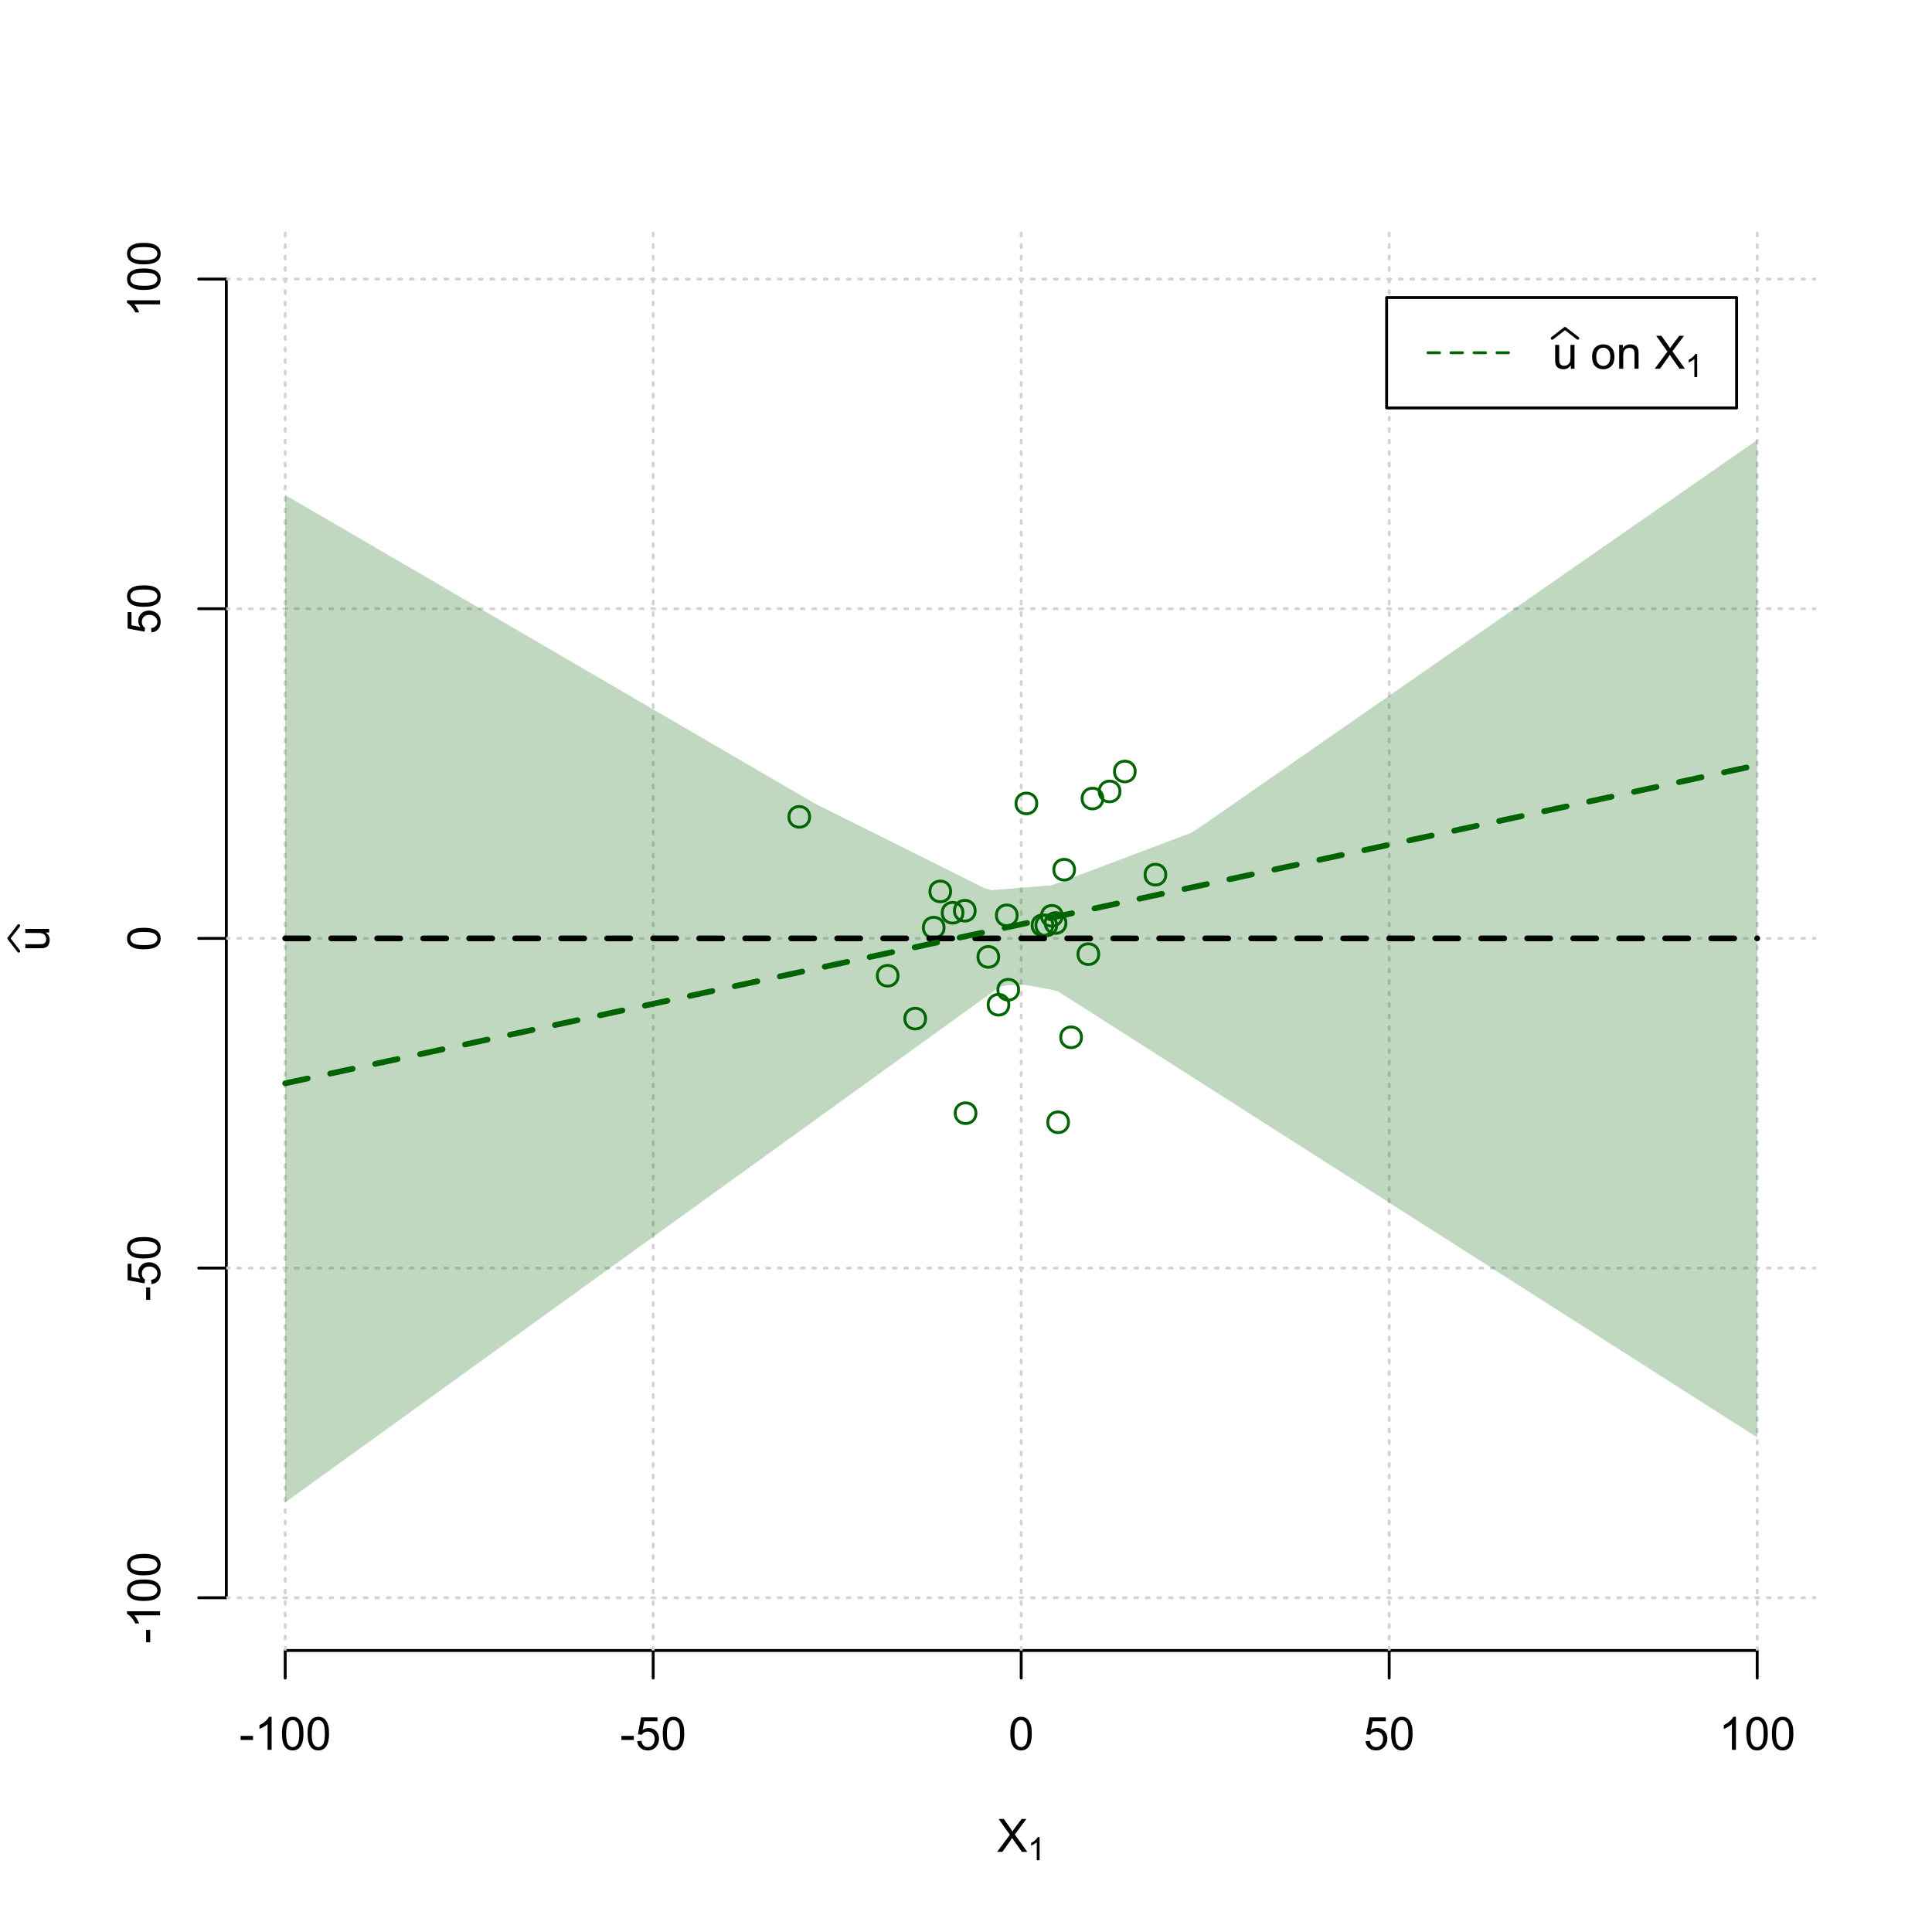 <?xml version="1.0" encoding="UTF-8"?>
<svg xmlns="http://www.w3.org/2000/svg" xmlns:xlink="http://www.w3.org/1999/xlink" width="504pt" height="504pt" viewBox="0 0 504 504" version="1.1">
<defs>
<g>
<symbol overflow="visible" id="glyph0-0">
<path style="stroke:none;" d="M 1.5 0 L 1.5 -7.5 L 7.5 -7.5 L 7.5 0 Z M 1.688 -0.188 L 7.312 -0.188 L 7.312 -7.312 L 1.688 -7.312 Z M 1.688 -0.188 "/>
</symbol>
<symbol overflow="visible" id="glyph0-1">
<path style="stroke:none;" d="M 0.055 0 L 3.375 -4.477 L 0.445 -8.59 L 1.797 -8.59 L 3.359 -6.387 C 3.68 -5.93 3.91 -5.578 4.047 -5.332 C 4.238 -5.645 4.465 -5.969 4.727 -6.312 L 6.457 -8.59 L 7.695 -8.59 L 4.676 -4.539 L 7.93 0 L 6.523 0 L 4.359 -3.062 C 4.238 -3.238 4.113 -3.43 3.984 -3.641 C 3.789 -3.324 3.652 -3.109 3.574 -2.992 L 1.418 0 Z M 0.055 0 "/>
</symbol>
<symbol overflow="visible" id="glyph0-2">
<path style="stroke:none;" d="M 0.383 -2.578 L 0.383 -3.641 L 3.621 -3.641 L 3.621 -2.578 Z M 0.383 -2.578 "/>
</symbol>
<symbol overflow="visible" id="glyph0-3">
<path style="stroke:none;" d="M 4.469 0 L 3.414 0 L 3.414 -6.719 C 3.16 -6.477 2.828 -6.234 2.414 -5.996 C 2 -5.75 1.629 -5.57 1.305 -5.449 L 1.305 -6.469 C 1.895 -6.742 2.41 -7.078 2.852 -7.477 C 3.293 -7.871 3.605 -8.254 3.789 -8.625 L 4.469 -8.625 Z M 4.469 0 "/>
</symbol>
<symbol overflow="visible" id="glyph0-4">
<path style="stroke:none;" d="M 0.5 -4.234 C 0.496 -5.246 0.602 -6.062 0.812 -6.688 C 1.02 -7.305 1.328 -7.785 1.742 -8.121 C 2.148 -8.457 2.668 -8.625 3.297 -8.625 C 3.758 -8.625 4.164 -8.531 4.512 -8.348 C 4.855 -8.16 5.141 -7.891 5.371 -7.543 C 5.594 -7.191 5.773 -6.766 5.906 -6.266 C 6.035 -5.762 6.098 -5.086 6.102 -4.234 C 6.098 -3.227 5.996 -2.414 5.789 -1.797 C 5.578 -1.176 5.266 -0.695 4.859 -0.359 C 4.445 -0.02 3.926 0.145 3.297 0.148 C 2.465 0.145 1.816 -0.148 1.348 -0.742 C 0.781 -1.457 0.496 -2.621 0.5 -4.234 Z M 1.582 -4.234 C 1.582 -2.824 1.746 -1.887 2.074 -1.418 C 2.402 -0.949 2.809 -0.715 3.297 -0.719 C 3.777 -0.715 4.184 -0.949 4.52 -1.422 C 4.848 -1.887 5.016 -2.824 5.016 -4.234 C 5.016 -5.648 4.848 -6.59 4.52 -7.055 C 4.184 -7.516 3.773 -7.746 3.289 -7.75 C 2.801 -7.746 2.414 -7.543 2.125 -7.137 C 1.762 -6.613 1.582 -5.645 1.582 -4.234 Z M 1.582 -4.234 "/>
</symbol>
<symbol overflow="visible" id="glyph0-5">
<path style="stroke:none;" d="M 0.5 -2.25 L 1.605 -2.344 C 1.684 -1.805 1.871 -1.398 2.176 -1.125 C 2.473 -0.852 2.836 -0.715 3.258 -0.719 C 3.766 -0.715 4.195 -0.906 4.547 -1.293 C 4.898 -1.672 5.074 -2.18 5.074 -2.82 C 5.074 -3.414 4.902 -3.891 4.566 -4.242 C 4.227 -4.59 3.785 -4.762 3.242 -4.766 C 2.898 -4.762 2.594 -4.684 2.32 -4.531 C 2.047 -4.375 1.832 -4.176 1.676 -3.93 L 0.688 -4.062 L 1.516 -8.473 L 5.789 -8.473 L 5.789 -7.465 L 2.359 -7.465 L 1.898 -5.156 C 2.414 -5.516 2.953 -5.695 3.523 -5.695 C 4.27 -5.695 4.902 -5.434 5.422 -4.914 C 5.934 -4.395 6.191 -3.727 6.195 -2.914 C 6.191 -2.133 5.965 -1.461 5.516 -0.898 C 4.961 -0.199 4.211 0.145 3.258 0.148 C 2.477 0.145 1.836 -0.07 1.344 -0.508 C 0.844 -0.941 0.562 -1.523 0.5 -2.25 Z M 0.5 -2.25 "/>
</symbol>
<symbol overflow="visible" id="glyph0-6">
<path style="stroke:none;" d="M 4.867 0 L 4.867 -0.914 C 4.379 -0.211 3.723 0.141 2.895 0.141 C 2.527 0.141 2.184 0.07 1.867 -0.07 C 1.547 -0.211 1.309 -0.387 1.156 -0.602 C 1 -0.812 0.895 -1.074 0.832 -1.383 C 0.785 -1.59 0.762 -1.918 0.766 -2.367 L 0.766 -6.223 L 1.82 -6.223 L 1.82 -2.773 C 1.816 -2.219 1.84 -1.848 1.887 -1.656 C 1.949 -1.379 2.09 -1.16 2.309 -1.004 C 2.523 -0.84 2.789 -0.762 3.105 -0.766 C 3.418 -0.762 3.715 -0.844 3.996 -1.008 C 4.273 -1.172 4.469 -1.391 4.586 -1.672 C 4.699 -1.949 4.758 -2.355 4.758 -2.891 L 4.758 -6.223 L 5.812 -6.223 L 5.812 0 Z M 4.867 0 "/>
</symbol>
<symbol overflow="visible" id="glyph0-7">
<path style="stroke:none;" d=""/>
</symbol>
<symbol overflow="visible" id="glyph0-8">
<path style="stroke:none;" d="M 0.398 -3.109 C 0.398 -4.262 0.719 -5.117 1.359 -5.672 C 1.895 -6.133 2.547 -6.363 3.316 -6.363 C 4.172 -6.363 4.871 -6.082 5.414 -5.52 C 5.953 -4.957 6.223 -4.184 6.227 -3.199 C 6.223 -2.398 6.102 -1.766 5.867 -1.309 C 5.625 -0.848 5.277 -0.492 4.82 -0.238 C 4.359 0.016 3.859 0.141 3.316 0.141 C 2.441 0.141 1.734 -0.137 1.203 -0.695 C 0.664 -1.254 0.398 -2.059 0.398 -3.109 Z M 1.484 -3.109 C 1.48 -2.309 1.656 -1.711 2.004 -1.32 C 2.348 -0.922 2.785 -0.727 3.316 -0.727 C 3.84 -0.727 4.273 -0.926 4.621 -1.324 C 4.969 -1.723 5.145 -2.328 5.145 -3.148 C 5.145 -3.914 4.969 -4.496 4.617 -4.895 C 4.266 -5.289 3.832 -5.488 3.316 -5.492 C 2.785 -5.488 2.348 -5.293 2.004 -4.898 C 1.656 -4.5 1.48 -3.902 1.484 -3.109 Z M 1.484 -3.109 "/>
</symbol>
<symbol overflow="visible" id="glyph0-9">
<path style="stroke:none;" d="M 0.789 0 L 0.789 -6.223 L 1.742 -6.223 L 1.742 -5.336 C 2.195 -6.02 2.855 -6.363 3.719 -6.363 C 4.09 -6.363 4.434 -6.293 4.754 -6.16 C 5.066 -6.023 5.305 -5.848 5.461 -5.633 C 5.617 -5.41 5.727 -5.152 5.789 -4.852 C 5.828 -4.656 5.848 -4.312 5.848 -3.828 L 5.848 0 L 4.793 0 L 4.793 -3.785 C 4.793 -4.215 4.75 -4.535 4.668 -4.75 C 4.586 -4.961 4.441 -5.129 4.234 -5.258 C 4.023 -5.383 3.777 -5.449 3.5 -5.449 C 3.047 -5.449 2.66 -5.305 2.332 -5.02 C 2.004 -4.734 1.84 -4.195 1.844 -3.398 L 1.844 0 Z M 0.789 0 "/>
</symbol>
<symbol overflow="visible" id="glyph1-0">
<path style="stroke:none;" d="M 1.051 0 L 1.051 -5.25 L 5.25 -5.25 L 5.25 0 Z M 1.18 -0.133 L 5.117 -0.133 L 5.117 -5.117 L 1.18 -5.117 Z M 1.18 -0.133 "/>
</symbol>
<symbol overflow="visible" id="glyph1-1">
<path style="stroke:none;" d="M 3.129 0 L 2.391 0 L 2.391 -4.703 C 2.211 -4.531 1.977 -4.363 1.691 -4.195 C 1.398 -4.023 1.141 -3.895 0.914 -3.812 L 0.914 -4.527 C 1.328 -4.719 1.688 -4.953 1.996 -5.234 C 2.305 -5.508 2.523 -5.777 2.652 -6.039 L 3.129 -6.039 Z M 3.129 0 "/>
</symbol>
<symbol overflow="visible" id="glyph2-0">
<path style="stroke:none;" d="M 0 -1.5 L -7.5 -1.5 L -7.5 -7.5 L 0 -7.5 Z M -0.188 -1.688 L -0.188 -7.312 L -7.312 -7.312 L -7.312 -1.688 Z M -0.188 -1.688 "/>
</symbol>
<symbol overflow="visible" id="glyph2-1">
<path style="stroke:none;" d="M 0 -4.867 L -0.914 -4.867 C -0.211 -4.379 0.141 -3.723 0.141 -2.895 C 0.141 -2.527 0.07 -2.184 -0.07 -1.867 C -0.211 -1.547 -0.387 -1.309 -0.598 -1.156 C -0.809 -1 -1.07 -0.895 -1.383 -0.832 C -1.59 -0.789 -1.918 -0.766 -2.367 -0.77 L -6.223 -0.77 L -6.223 -1.824 L -2.773 -1.824 C -2.219 -1.82 -1.848 -1.844 -1.656 -1.887 C -1.379 -1.949 -1.16 -2.09 -1.004 -2.309 C -0.84 -2.523 -0.762 -2.789 -0.766 -3.105 C -0.762 -3.418 -0.844 -3.715 -1.008 -3.996 C -1.172 -4.273 -1.391 -4.469 -1.672 -4.586 C -1.945 -4.699 -2.352 -4.758 -2.887 -4.758 L -6.223 -4.758 L -6.223 -5.812 L 0 -5.812 Z M 0 -4.867 "/>
</symbol>
<symbol overflow="visible" id="glyph2-2">
<path style="stroke:none;" d="M -2.578 -0.383 L -3.641 -0.383 L -3.641 -3.621 L -2.578 -3.621 Z M -2.578 -0.383 "/>
</symbol>
<symbol overflow="visible" id="glyph2-3">
<path style="stroke:none;" d="M 0 -4.469 L 0 -3.414 L -6.719 -3.418 C -6.477 -3.16 -6.234 -2.828 -5.996 -2.418 C -5.75 -2.004 -5.57 -1.633 -5.449 -1.309 L -6.469 -1.309 C -6.742 -1.895 -7.078 -2.41 -7.477 -2.852 C -7.871 -3.293 -8.254 -3.605 -8.625 -3.793 L -8.625 -4.473 Z M 0 -4.469 "/>
</symbol>
<symbol overflow="visible" id="glyph2-4">
<path style="stroke:none;" d="M -4.234 -0.5 C -5.246 -0.496 -6.062 -0.602 -6.688 -0.812 C -7.305 -1.02 -7.785 -1.328 -8.121 -1.742 C -8.457 -2.152 -8.625 -2.672 -8.625 -3.301 C -8.625 -3.758 -8.531 -4.164 -8.348 -4.512 C -8.16 -4.859 -7.891 -5.145 -7.543 -5.371 C -7.191 -5.594 -6.766 -5.773 -6.266 -5.906 C -5.762 -6.035 -5.086 -6.098 -4.234 -6.102 C -3.223 -6.098 -2.41 -5.996 -1.793 -5.789 C -1.176 -5.578 -0.695 -5.266 -0.359 -4.859 C -0.02 -4.445 0.145 -3.926 0.148 -3.297 C 0.145 -2.465 -0.148 -1.816 -0.742 -1.348 C -1.457 -0.781 -2.621 -0.496 -4.234 -0.5 Z M -4.234 -1.582 C -2.824 -1.582 -1.887 -1.746 -1.418 -2.074 C -0.949 -2.402 -0.715 -2.809 -0.719 -3.297 C -0.715 -3.777 -0.949 -4.184 -1.422 -4.52 C -1.887 -4.848 -2.824 -5.016 -4.234 -5.016 C -5.648 -5.016 -6.59 -4.848 -7.055 -4.52 C -7.516 -4.188 -7.746 -3.777 -7.75 -3.289 C -7.746 -2.801 -7.543 -2.414 -7.137 -2.129 C -6.613 -1.762 -5.645 -1.582 -4.234 -1.582 Z M -4.234 -1.582 "/>
</symbol>
<symbol overflow="visible" id="glyph2-5">
<path style="stroke:none;" d="M -2.25 -0.5 L -2.344 -1.605 C -1.805 -1.684 -1.398 -1.871 -1.125 -2.176 C -0.852 -2.473 -0.715 -2.836 -0.719 -3.258 C -0.715 -3.766 -0.906 -4.195 -1.293 -4.547 C -1.672 -4.898 -2.18 -5.074 -2.816 -5.074 C -3.414 -5.074 -3.891 -4.902 -4.242 -4.566 C -4.59 -4.227 -4.762 -3.785 -4.766 -3.242 C -4.762 -2.898 -4.684 -2.594 -4.531 -2.32 C -4.375 -2.047 -4.176 -1.832 -3.93 -1.676 L -4.062 -0.688 L -8.473 -1.52 L -8.473 -5.789 L -7.465 -5.789 L -7.465 -2.363 L -5.156 -1.898 C -5.516 -2.414 -5.695 -2.953 -5.695 -3.523 C -5.695 -4.27 -5.434 -4.902 -4.914 -5.422 C -4.395 -5.934 -3.727 -6.191 -2.91 -6.195 C -2.133 -6.191 -1.461 -5.965 -0.895 -5.516 C -0.199 -4.961 0.145 -4.211 0.148 -3.258 C 0.145 -2.477 -0.07 -1.836 -0.508 -1.344 C -0.941 -0.848 -1.523 -0.566 -2.25 -0.5 Z M -2.25 -0.5 "/>
</symbol>
</g>
<clipPath id="clip1">
  <path d="M 74 59.039 L 75 59.039 L 75 430.559 L 74 430.559 Z M 74 59.039 "/>
</clipPath>
<clipPath id="clip2">
  <path d="M 170 59.039 L 171 59.039 L 171 430.559 L 170 430.559 Z M 170 59.039 "/>
</clipPath>
<clipPath id="clip3">
  <path d="M 266 59.039 L 267 59.039 L 267 430.559 L 266 430.559 Z M 266 59.039 "/>
</clipPath>
<clipPath id="clip4">
  <path d="M 362 59.039 L 363 59.039 L 363 430.559 L 362 430.559 Z M 362 59.039 "/>
</clipPath>
<clipPath id="clip5">
  <path d="M 458 59.039 L 459 59.039 L 459 430.559 L 458 430.559 Z M 458 59.039 "/>
</clipPath>
<clipPath id="clip6">
  <path d="M 59.039 416 L 473.758 416 L 473.758 418 L 59.039 418 Z M 59.039 416 "/>
</clipPath>
<clipPath id="clip7">
  <path d="M 59.039 330 L 473.758 330 L 473.758 332 L 59.039 332 Z M 59.039 330 "/>
</clipPath>
<clipPath id="clip8">
  <path d="M 59.039 244 L 473.758 244 L 473.758 246 L 59.039 246 Z M 59.039 244 "/>
</clipPath>
<clipPath id="clip9">
  <path d="M 59.039 158 L 473.758 158 L 473.758 160 L 59.039 160 Z M 59.039 158 "/>
</clipPath>
<clipPath id="clip10">
  <path d="M 59.039 72 L 473.758 72 L 473.758 74 L 59.039 74 Z M 59.039 72 "/>
</clipPath>
</defs>
<g id="surface3306">
<rect x="0" y="0" width="504" height="504" style="fill:rgb(100%,100%,100%);fill-opacity:1;stroke:none;"/>
<g style="fill:rgb(0%,0%,0%);fill-opacity:1;">
  <use xlink:href="#glyph0-1" x="260.062" y="483.102"/>
</g>
<g style="fill:rgb(0%,0%,0%);fill-opacity:1;">
  <use xlink:href="#glyph1-1" x="268.066" y="485.281"/>
</g>
<g style="fill:rgb(0%,0%,0%);fill-opacity:1;">
  <use xlink:href="#glyph2-1" x="12.82" y="248.137"/>
</g>
<path style="fill:none;stroke-width:0.75;stroke-linecap:round;stroke-linejoin:round;stroke:rgb(0%,0%,0%);stroke-opacity:1;stroke-miterlimit:10;" d="M 4.879 248.137 L 2.301 244.801 L 4.879 241.465 "/>
<path style="fill:none;stroke-width:0.75;stroke-linecap:round;stroke-linejoin:round;stroke:rgb(0%,0%,0%);stroke-opacity:1;stroke-miterlimit:10;" d="M 74.398 430.559 L 458.398 430.559 "/>
<path style="fill:none;stroke-width:0.75;stroke-linecap:round;stroke-linejoin:round;stroke:rgb(0%,0%,0%);stroke-opacity:1;stroke-miterlimit:10;" d="M 74.398 430.559 L 74.398 437.762 "/>
<path style="fill:none;stroke-width:0.75;stroke-linecap:round;stroke-linejoin:round;stroke:rgb(0%,0%,0%);stroke-opacity:1;stroke-miterlimit:10;" d="M 170.398 430.559 L 170.398 437.762 "/>
<path style="fill:none;stroke-width:0.75;stroke-linecap:round;stroke-linejoin:round;stroke:rgb(0%,0%,0%);stroke-opacity:1;stroke-miterlimit:10;" d="M 266.398 430.559 L 266.398 437.762 "/>
<path style="fill:none;stroke-width:0.75;stroke-linecap:round;stroke-linejoin:round;stroke:rgb(0%,0%,0%);stroke-opacity:1;stroke-miterlimit:10;" d="M 362.398 430.559 L 362.398 437.762 "/>
<path style="fill:none;stroke-width:0.75;stroke-linecap:round;stroke-linejoin:round;stroke:rgb(0%,0%,0%);stroke-opacity:1;stroke-miterlimit:10;" d="M 458.398 430.559 L 458.398 437.762 "/>
<g style="fill:rgb(0%,0%,0%);fill-opacity:1;">
  <use xlink:href="#glyph0-2" x="62.391" y="456.48"/>
  <use xlink:href="#glyph0-3" x="66.387" y="456.48"/>
  <use xlink:href="#glyph0-4" x="73.061" y="456.48"/>
  <use xlink:href="#glyph0-4" x="79.734" y="456.48"/>
</g>
<g style="fill:rgb(0%,0%,0%);fill-opacity:1;">
  <use xlink:href="#glyph0-2" x="161.727" y="456.48"/>
  <use xlink:href="#glyph0-5" x="165.723" y="456.48"/>
  <use xlink:href="#glyph0-4" x="172.396" y="456.48"/>
</g>
<g style="fill:rgb(0%,0%,0%);fill-opacity:1;">
  <use xlink:href="#glyph0-4" x="263.062" y="456.48"/>
</g>
<g style="fill:rgb(0%,0%,0%);fill-opacity:1;">
  <use xlink:href="#glyph0-5" x="355.727" y="456.48"/>
  <use xlink:href="#glyph0-4" x="362.4" y="456.48"/>
</g>
<g style="fill:rgb(0%,0%,0%);fill-opacity:1;">
  <use xlink:href="#glyph0-3" x="448.387" y="456.48"/>
  <use xlink:href="#glyph0-4" x="455.061" y="456.48"/>
  <use xlink:href="#glyph0-4" x="461.734" y="456.48"/>
</g>
<path style="fill:none;stroke-width:0.75;stroke-linecap:round;stroke-linejoin:round;stroke:rgb(0%,0%,0%);stroke-opacity:1;stroke-miterlimit:10;" d="M 59.039 416.801 L 59.039 72.801 "/>
<path style="fill:none;stroke-width:0.75;stroke-linecap:round;stroke-linejoin:round;stroke:rgb(0%,0%,0%);stroke-opacity:1;stroke-miterlimit:10;" d="M 59.039 416.801 L 51.84 416.801 "/>
<path style="fill:none;stroke-width:0.75;stroke-linecap:round;stroke-linejoin:round;stroke:rgb(0%,0%,0%);stroke-opacity:1;stroke-miterlimit:10;" d="M 59.039 330.801 L 51.84 330.801 "/>
<path style="fill:none;stroke-width:0.75;stroke-linecap:round;stroke-linejoin:round;stroke:rgb(0%,0%,0%);stroke-opacity:1;stroke-miterlimit:10;" d="M 59.039 244.801 L 51.84 244.801 "/>
<path style="fill:none;stroke-width:0.75;stroke-linecap:round;stroke-linejoin:round;stroke:rgb(0%,0%,0%);stroke-opacity:1;stroke-miterlimit:10;" d="M 59.039 158.801 L 51.84 158.801 "/>
<path style="fill:none;stroke-width:0.75;stroke-linecap:round;stroke-linejoin:round;stroke:rgb(0%,0%,0%);stroke-opacity:1;stroke-miterlimit:10;" d="M 59.039 72.801 L 51.84 72.801 "/>
<g style="fill:rgb(0%,0%,0%);fill-opacity:1;">
  <use xlink:href="#glyph2-2" x="41.762" y="428.809"/>
  <use xlink:href="#glyph2-3" x="41.762" y="424.812"/>
  <use xlink:href="#glyph2-4" x="41.762" y="418.139"/>
  <use xlink:href="#glyph2-4" x="41.762" y="411.465"/>
</g>
<g style="fill:rgb(0%,0%,0%);fill-opacity:1;">
  <use xlink:href="#glyph2-2" x="41.762" y="339.473"/>
  <use xlink:href="#glyph2-5" x="41.762" y="335.477"/>
  <use xlink:href="#glyph2-4" x="41.762" y="328.803"/>
</g>
<g style="fill:rgb(0%,0%,0%);fill-opacity:1;">
  <use xlink:href="#glyph2-4" x="41.762" y="248.137"/>
</g>
<g style="fill:rgb(0%,0%,0%);fill-opacity:1;">
  <use xlink:href="#glyph2-5" x="41.762" y="165.473"/>
  <use xlink:href="#glyph2-4" x="41.762" y="158.799"/>
</g>
<g style="fill:rgb(0%,0%,0%);fill-opacity:1;">
  <use xlink:href="#glyph2-3" x="41.762" y="82.812"/>
  <use xlink:href="#glyph2-4" x="41.762" y="76.139"/>
  <use xlink:href="#glyph2-4" x="41.762" y="69.465"/>
</g>
<g clip-path="url(#clip1)" clip-rule="nonzero">
<path style="fill:none;stroke-width:0.75;stroke-linecap:round;stroke-linejoin:round;stroke:rgb(82.745%,82.745%,82.745%);stroke-opacity:1;stroke-dasharray:0.75,2.25;stroke-miterlimit:10;" d="M 74.398 430.559 L 74.398 59.039 "/>
</g>
<g clip-path="url(#clip2)" clip-rule="nonzero">
<path style="fill:none;stroke-width:0.75;stroke-linecap:round;stroke-linejoin:round;stroke:rgb(82.745%,82.745%,82.745%);stroke-opacity:1;stroke-dasharray:0.75,2.25;stroke-miterlimit:10;" d="M 170.398 430.559 L 170.398 59.039 "/>
</g>
<g clip-path="url(#clip3)" clip-rule="nonzero">
<path style="fill:none;stroke-width:0.75;stroke-linecap:round;stroke-linejoin:round;stroke:rgb(82.745%,82.745%,82.745%);stroke-opacity:1;stroke-dasharray:0.75,2.25;stroke-miterlimit:10;" d="M 266.398 430.559 L 266.398 59.039 "/>
</g>
<g clip-path="url(#clip4)" clip-rule="nonzero">
<path style="fill:none;stroke-width:0.75;stroke-linecap:round;stroke-linejoin:round;stroke:rgb(82.745%,82.745%,82.745%);stroke-opacity:1;stroke-dasharray:0.75,2.25;stroke-miterlimit:10;" d="M 362.398 430.559 L 362.398 59.039 "/>
</g>
<g clip-path="url(#clip5)" clip-rule="nonzero">
<path style="fill:none;stroke-width:0.75;stroke-linecap:round;stroke-linejoin:round;stroke:rgb(82.745%,82.745%,82.745%);stroke-opacity:1;stroke-dasharray:0.75,2.25;stroke-miterlimit:10;" d="M 458.398 430.559 L 458.398 59.039 "/>
</g>
<g clip-path="url(#clip6)" clip-rule="nonzero">
<path style="fill:none;stroke-width:0.75;stroke-linecap:round;stroke-linejoin:round;stroke:rgb(82.745%,82.745%,82.745%);stroke-opacity:1;stroke-dasharray:0.75,2.25;stroke-miterlimit:10;" d="M 59.039 416.801 L 473.762 416.801 "/>
</g>
<g clip-path="url(#clip7)" clip-rule="nonzero">
<path style="fill:none;stroke-width:0.75;stroke-linecap:round;stroke-linejoin:round;stroke:rgb(82.745%,82.745%,82.745%);stroke-opacity:1;stroke-dasharray:0.75,2.25;stroke-miterlimit:10;" d="M 59.039 330.801 L 473.762 330.801 "/>
</g>
<g clip-path="url(#clip8)" clip-rule="nonzero">
<path style="fill:none;stroke-width:0.75;stroke-linecap:round;stroke-linejoin:round;stroke:rgb(82.745%,82.745%,82.745%);stroke-opacity:1;stroke-dasharray:0.75,2.25;stroke-miterlimit:10;" d="M 59.039 244.801 L 473.762 244.801 "/>
</g>
<g clip-path="url(#clip9)" clip-rule="nonzero">
<path style="fill:none;stroke-width:0.75;stroke-linecap:round;stroke-linejoin:round;stroke:rgb(82.745%,82.745%,82.745%);stroke-opacity:1;stroke-dasharray:0.75,2.25;stroke-miterlimit:10;" d="M 59.039 158.801 L 473.762 158.801 "/>
</g>
<g clip-path="url(#clip10)" clip-rule="nonzero">
<path style="fill:none;stroke-width:0.75;stroke-linecap:round;stroke-linejoin:round;stroke:rgb(82.745%,82.745%,82.745%);stroke-opacity:1;stroke-dasharray:0.75,2.25;stroke-miterlimit:10;" d="M 59.039 72.801 L 473.762 72.801 "/>
</g>
<path style=" stroke:none;fill-rule:nonzero;fill:rgb(0%,39.216%,0%);fill-opacity:0.251;" d="M 74.398 72.801 L 74.398 129.129 L 76.32 130.246 L 78.238 131.367 L 80.16 132.484 L 82.078 133.602 L 84 134.723 L 85.922 135.84 L 87.84 136.961 L 89.762 138.078 L 91.68 139.195 L 93.602 140.316 L 95.52 141.434 L 97.441 142.551 L 99.359 143.672 L 101.281 144.789 L 103.199 145.906 L 105.121 147.027 L 107.039 148.145 L 108.961 149.262 L 110.879 150.383 L 112.801 151.5 L 114.719 152.621 L 116.641 153.738 L 118.559 154.855 L 120.48 155.977 L 122.398 157.094 L 124.32 158.211 L 126.238 159.332 L 128.16 160.449 L 130.078 161.566 L 132 162.688 L 133.922 163.805 L 135.84 164.926 L 137.762 166.043 L 139.68 167.16 L 141.602 168.281 L 143.52 169.398 L 145.441 170.516 L 147.359 171.637 L 149.281 172.754 L 151.199 173.871 L 153.121 174.992 L 155.039 176.109 L 156.961 177.23 L 158.879 178.348 L 160.801 179.465 L 162.719 180.586 L 164.641 181.703 L 166.559 182.82 L 168.48 183.941 L 170.398 185.059 L 172.32 186.176 L 174.238 187.297 L 176.16 188.414 L 178.078 189.535 L 181.922 191.77 L 183.84 192.891 L 185.762 194.008 L 187.68 195.125 L 189.602 196.246 L 191.52 197.363 L 193.441 198.48 L 195.359 199.602 L 197.281 200.719 L 199.199 201.836 L 201.121 202.957 L 203.039 204.074 L 204.961 205.195 L 206.879 206.312 L 208.801 207.43 L 210.719 208.551 L 212.641 209.656 L 214.559 210.613 L 216.48 211.57 L 218.398 212.527 L 220.32 213.488 L 222.238 214.445 L 224.16 215.402 L 226.078 216.359 L 228 217.32 L 229.922 218.277 L 231.84 219.234 L 233.762 220.195 L 235.68 221.152 L 237.602 222.109 L 239.52 223.066 L 241.441 224.027 L 243.359 224.984 L 245.281 225.941 L 247.199 226.898 L 249.121 227.859 L 251.039 228.816 L 252.961 229.773 L 254.879 230.734 L 256.801 231.691 L 258.719 232.215 L 260.641 232.059 L 262.559 231.902 L 264.48 231.746 L 266.398 231.59 L 268.32 231.438 L 270.238 231.281 L 272.16 231.125 L 274.078 230.969 L 276 230.371 L 277.922 229.648 L 279.84 228.922 L 281.762 228.195 L 283.68 227.473 L 285.602 226.746 L 287.52 226.02 L 289.441 225.297 L 291.359 224.57 L 293.281 223.848 L 295.199 223.121 L 297.121 222.395 L 299.039 221.672 L 300.961 220.945 L 302.879 220.219 L 304.801 219.496 L 306.719 218.77 L 308.641 218.047 L 310.559 217.32 L 312.48 216.188 L 314.398 214.852 L 316.32 213.516 L 318.238 212.184 L 320.16 210.848 L 322.078 209.516 L 325.922 206.844 L 327.84 205.512 L 329.762 204.176 L 331.68 202.84 L 333.602 201.508 L 335.52 200.172 L 337.441 198.84 L 339.359 197.504 L 341.281 196.168 L 343.199 194.836 L 345.121 193.5 L 347.039 192.168 L 348.961 190.832 L 350.879 189.496 L 352.801 188.164 L 354.719 186.828 L 356.641 185.496 L 358.559 184.16 L 360.48 182.824 L 362.398 181.492 L 364.32 180.156 L 366.238 178.824 L 368.16 177.488 L 370.078 176.152 L 372 174.82 L 373.922 173.484 L 375.84 172.152 L 377.762 170.816 L 379.68 169.48 L 381.602 168.148 L 383.52 166.812 L 385.441 165.48 L 387.359 164.145 L 389.281 162.809 L 391.199 161.477 L 393.121 160.141 L 395.039 158.809 L 396.961 157.473 L 398.879 156.137 L 400.801 154.805 L 402.719 153.469 L 404.641 152.137 L 406.559 150.801 L 408.48 149.465 L 410.398 148.133 L 412.32 146.797 L 414.238 145.465 L 416.16 144.129 L 418.078 142.793 L 420 141.461 L 421.922 140.125 L 423.84 138.793 L 425.762 137.457 L 427.68 136.121 L 429.602 134.789 L 431.52 133.453 L 433.441 132.121 L 435.359 130.785 L 437.281 129.449 L 439.199 128.117 L 441.121 126.781 L 443.039 125.449 L 444.961 124.113 L 446.879 122.777 L 448.801 121.445 L 450.719 120.109 L 452.641 118.777 L 454.559 117.441 L 456.48 116.105 L 458.398 114.773 L 458.398 72.801 L 458.398 416.801 L 458.398 374.98 L 456.48 373.758 L 454.559 372.531 L 452.641 371.305 L 450.719 370.082 L 448.801 368.855 L 446.879 367.633 L 444.961 366.406 L 443.039 365.184 L 441.121 363.957 L 439.199 362.73 L 437.281 361.508 L 435.359 360.281 L 433.441 359.059 L 431.52 357.832 L 429.602 356.609 L 427.68 355.383 L 425.762 354.156 L 423.84 352.934 L 421.922 351.707 L 420 350.484 L 418.078 349.258 L 416.16 348.035 L 414.238 346.809 L 412.32 345.582 L 410.398 344.359 L 408.48 343.133 L 406.559 341.91 L 404.641 340.684 L 402.719 339.461 L 400.801 338.234 L 398.879 337.008 L 396.961 335.785 L 395.039 334.559 L 393.121 333.336 L 391.199 332.109 L 389.281 330.887 L 387.359 329.66 L 385.441 328.438 L 383.52 327.211 L 381.602 325.984 L 379.68 324.762 L 377.762 323.535 L 375.84 322.312 L 373.922 321.086 L 372 319.863 L 370.078 318.637 L 368.16 317.41 L 366.238 316.188 L 364.32 314.961 L 362.398 313.738 L 360.48 312.512 L 358.559 311.289 L 356.641 310.062 L 354.719 308.836 L 352.801 307.613 L 350.879 306.387 L 348.961 305.164 L 347.039 303.938 L 345.121 302.715 L 343.199 301.488 L 341.281 300.262 L 339.359 299.039 L 337.441 297.812 L 335.52 296.59 L 333.602 295.363 L 331.68 294.141 L 329.762 292.914 L 327.84 291.688 L 325.922 290.465 L 324 289.238 L 322.078 288.016 L 320.16 286.789 L 318.238 285.566 L 316.32 284.34 L 314.398 283.113 L 312.48 281.891 L 310.559 280.664 L 308.641 279.441 L 306.719 278.215 L 304.801 276.992 L 302.879 275.766 L 300.961 274.543 L 299.039 273.316 L 297.121 272.09 L 295.199 270.867 L 293.281 269.641 L 291.359 268.418 L 289.441 267.191 L 287.52 265.969 L 285.602 264.742 L 283.68 263.516 L 281.762 262.293 L 279.84 261.066 L 277.922 259.844 L 276 258.617 L 274.078 258.141 L 272.16 257.781 L 270.238 257.418 L 268.32 257.059 L 266.398 256.848 L 264.48 256.941 L 262.559 257.035 L 260.641 257.531 L 258.719 258.918 L 256.801 260.301 L 254.879 261.688 L 252.961 263.074 L 251.039 264.461 L 249.121 265.844 L 247.199 267.23 L 245.281 268.617 L 243.359 270 L 241.441 271.387 L 239.52 272.773 L 237.602 274.156 L 235.68 275.543 L 233.762 276.93 L 231.84 278.312 L 229.922 279.699 L 226.078 282.473 L 224.16 283.855 L 222.238 285.242 L 220.32 286.629 L 218.398 288.012 L 216.48 289.398 L 214.559 290.785 L 212.641 292.168 L 210.719 293.555 L 208.801 294.941 L 206.879 296.328 L 204.961 297.711 L 203.039 299.098 L 201.121 300.484 L 199.199 301.867 L 197.281 303.254 L 195.359 304.641 L 193.441 306.023 L 191.52 307.41 L 189.602 308.797 L 187.68 310.184 L 185.762 311.566 L 183.84 312.953 L 181.922 314.34 L 180 315.723 L 178.078 317.109 L 176.16 318.496 L 174.238 319.879 L 172.32 321.266 L 170.398 322.652 L 168.48 324.035 L 166.559 325.422 L 164.641 326.809 L 162.719 328.195 L 160.801 329.578 L 158.879 330.965 L 156.961 332.352 L 155.039 333.734 L 153.121 335.121 L 151.199 336.508 L 149.281 337.891 L 147.359 339.277 L 145.441 340.664 L 143.52 342.051 L 141.602 343.434 L 139.68 344.82 L 137.762 346.207 L 135.84 347.59 L 133.922 348.977 L 132 350.363 L 130.078 351.746 L 128.16 353.133 L 126.238 354.52 L 124.32 355.906 L 122.398 357.289 L 120.48 358.676 L 118.559 360.062 L 116.641 361.445 L 114.719 362.832 L 112.801 364.219 L 110.879 365.602 L 108.961 366.988 L 107.039 368.375 L 105.121 369.762 L 103.199 371.145 L 101.281 372.531 L 99.359 373.918 L 97.441 375.301 L 95.52 376.688 L 93.602 378.074 L 91.68 379.457 L 89.762 380.844 L 87.84 382.23 L 85.922 383.613 L 82.078 386.387 L 80.16 387.773 L 78.238 389.156 L 76.32 390.543 L 74.398 391.93 L 74.398 416.801 Z M 74.398 72.801 "/>
<path style="fill:none;stroke-width:0.75;stroke-linecap:round;stroke-linejoin:round;stroke:rgb(0%,39.216%,0%);stroke-opacity:1;stroke-miterlimit:10;" d="M 265.723 258.191 C 265.723 261.793 260.324 261.793 260.324 258.191 C 260.324 254.594 265.723 254.594 265.723 258.191 "/>
<path style="fill:none;stroke-width:0.75;stroke-linecap:round;stroke-linejoin:round;stroke:rgb(0%,39.216%,0%);stroke-opacity:1;stroke-miterlimit:10;" d="M 241.449 265.73 C 241.449 269.332 236.051 269.332 236.051 265.73 C 236.051 262.129 241.449 262.129 241.449 265.73 "/>
<path style="fill:none;stroke-width:0.75;stroke-linecap:round;stroke-linejoin:round;stroke:rgb(0%,39.216%,0%);stroke-opacity:1;stroke-miterlimit:10;" d="M 277.098 238.906 C 277.098 242.508 271.695 242.508 271.695 238.906 C 271.695 235.309 277.098 235.309 277.098 238.906 "/>
<path style="fill:none;stroke-width:0.75;stroke-linecap:round;stroke-linejoin:round;stroke:rgb(0%,39.216%,0%);stroke-opacity:1;stroke-miterlimit:10;" d="M 247.988 232.543 C 247.988 236.141 242.586 236.141 242.586 232.543 C 242.586 228.941 247.988 228.941 247.988 232.543 "/>
<path style="fill:none;stroke-width:0.75;stroke-linecap:round;stroke-linejoin:round;stroke:rgb(0%,39.216%,0%);stroke-opacity:1;stroke-miterlimit:10;" d="M 304.113 228.172 C 304.113 231.77 298.715 231.77 298.715 228.172 C 298.715 224.57 304.113 224.57 304.113 228.172 "/>
<path style="fill:none;stroke-width:0.75;stroke-linecap:round;stroke-linejoin:round;stroke:rgb(0%,39.216%,0%);stroke-opacity:1;stroke-miterlimit:10;" d="M 278.734 292.762 C 278.734 296.363 273.336 296.363 273.336 292.762 C 273.336 289.164 278.734 289.164 278.734 292.762 "/>
<path style="fill:none;stroke-width:0.75;stroke-linecap:round;stroke-linejoin:round;stroke:rgb(0%,39.216%,0%);stroke-opacity:1;stroke-miterlimit:10;" d="M 265.344 238.781 C 265.344 242.383 259.941 242.383 259.941 238.781 C 259.941 235.18 265.344 235.18 265.344 238.781 "/>
<path style="fill:none;stroke-width:0.75;stroke-linecap:round;stroke-linejoin:round;stroke:rgb(0%,39.216%,0%);stroke-opacity:1;stroke-miterlimit:10;" d="M 282.125 270.598 C 282.125 274.199 276.723 274.199 276.723 270.598 C 276.723 266.996 282.125 266.996 282.125 270.598 "/>
<path style="fill:none;stroke-width:0.75;stroke-linecap:round;stroke-linejoin:round;stroke:rgb(0%,39.216%,0%);stroke-opacity:1;stroke-miterlimit:10;" d="M 211.203 213.098 C 211.203 216.699 205.805 216.699 205.805 213.098 C 205.805 209.5 211.203 209.5 211.203 213.098 "/>
<path style="fill:none;stroke-width:0.75;stroke-linecap:round;stroke-linejoin:round;stroke:rgb(0%,39.216%,0%);stroke-opacity:1;stroke-miterlimit:10;" d="M 292.152 206.465 C 292.152 210.066 286.754 210.066 286.754 206.465 C 286.754 202.863 292.152 202.863 292.152 206.465 "/>
<path style="fill:none;stroke-width:0.75;stroke-linecap:round;stroke-linejoin:round;stroke:rgb(0%,39.216%,0%);stroke-opacity:1;stroke-miterlimit:10;" d="M 251.199 238.113 C 251.199 241.711 245.801 241.711 245.801 238.113 C 245.801 234.512 251.199 234.512 251.199 238.113 "/>
<path style="fill:none;stroke-width:0.75;stroke-linecap:round;stroke-linejoin:round;stroke:rgb(0%,39.216%,0%);stroke-opacity:1;stroke-miterlimit:10;" d="M 286.617 248.914 C 286.617 252.516 281.215 252.516 281.215 248.914 C 281.215 245.316 286.617 245.316 286.617 248.914 "/>
<path style="fill:none;stroke-width:0.75;stroke-linecap:round;stroke-linejoin:round;stroke:rgb(0%,39.216%,0%);stroke-opacity:1;stroke-miterlimit:10;" d="M 287.695 208.316 C 287.695 211.914 282.293 211.914 282.293 208.316 C 282.293 204.715 287.695 204.715 287.695 208.316 "/>
<path style="fill:none;stroke-width:0.75;stroke-linecap:round;stroke-linejoin:round;stroke:rgb(0%,39.216%,0%);stroke-opacity:1;stroke-miterlimit:10;" d="M 254.391 237.578 C 254.391 241.18 248.992 241.18 248.992 237.578 C 248.992 233.98 254.391 233.98 254.391 237.578 "/>
<path style="fill:none;stroke-width:0.75;stroke-linecap:round;stroke-linejoin:round;stroke:rgb(0%,39.216%,0%);stroke-opacity:1;stroke-miterlimit:10;" d="M 270.453 209.594 C 270.453 213.191 265.051 213.191 265.051 209.594 C 265.051 205.992 270.453 205.992 270.453 209.594 "/>
<path style="fill:none;stroke-width:0.75;stroke-linecap:round;stroke-linejoin:round;stroke:rgb(0%,39.216%,0%);stroke-opacity:1;stroke-miterlimit:10;" d="M 246.281 241.988 C 246.281 245.59 240.879 245.59 240.879 241.988 C 240.879 238.391 246.281 238.391 246.281 241.988 "/>
<path style="fill:none;stroke-width:0.75;stroke-linecap:round;stroke-linejoin:round;stroke:rgb(0%,39.216%,0%);stroke-opacity:1;stroke-miterlimit:10;" d="M 280.312 226.875 C 280.312 230.473 274.914 230.473 274.914 226.875 C 274.914 223.273 280.312 223.273 280.312 226.875 "/>
<path style="fill:none;stroke-width:0.75;stroke-linecap:round;stroke-linejoin:round;stroke:rgb(0%,39.216%,0%);stroke-opacity:1;stroke-miterlimit:10;" d="M 275.648 241.41 C 275.648 245.012 270.25 245.012 270.25 241.41 C 270.25 237.812 275.648 237.812 275.648 241.41 "/>
<path style="fill:none;stroke-width:0.75;stroke-linecap:round;stroke-linejoin:round;stroke:rgb(0%,39.216%,0%);stroke-opacity:1;stroke-miterlimit:10;" d="M 278.062 240.793 C 278.062 244.391 272.664 244.391 272.664 240.793 C 272.664 237.191 278.062 237.191 278.062 240.793 "/>
<path style="fill:none;stroke-width:0.75;stroke-linecap:round;stroke-linejoin:round;stroke:rgb(0%,39.216%,0%);stroke-opacity:1;stroke-miterlimit:10;" d="M 254.59 290.398 C 254.59 293.996 249.188 293.996 249.188 290.398 C 249.188 286.797 254.59 286.797 254.59 290.398 "/>
<path style="fill:none;stroke-width:0.75;stroke-linecap:round;stroke-linejoin:round;stroke:rgb(0%,39.216%,0%);stroke-opacity:1;stroke-miterlimit:10;" d="M 274.648 241.387 C 274.648 244.988 269.25 244.988 269.25 241.387 C 269.25 237.785 274.648 237.785 274.648 241.387 "/>
<path style="fill:none;stroke-width:0.75;stroke-linecap:round;stroke-linejoin:round;stroke:rgb(0%,39.216%,0%);stroke-opacity:1;stroke-miterlimit:10;" d="M 263.18 262.109 C 263.18 265.711 257.781 265.711 257.781 262.109 C 257.781 258.512 263.18 258.512 263.18 262.109 "/>
<path style="fill:none;stroke-width:0.75;stroke-linecap:round;stroke-linejoin:round;stroke:rgb(0%,39.216%,0%);stroke-opacity:1;stroke-miterlimit:10;" d="M 234.266 254.543 C 234.266 258.145 228.867 258.145 228.867 254.543 C 228.867 250.945 234.266 250.945 234.266 254.543 "/>
<path style="fill:none;stroke-width:0.75;stroke-linecap:round;stroke-linejoin:round;stroke:rgb(0%,39.216%,0%);stroke-opacity:1;stroke-miterlimit:10;" d="M 296.137 201.262 C 296.137 204.863 290.738 204.863 290.738 201.262 C 290.738 197.664 296.137 197.664 296.137 201.262 "/>
<path style="fill:none;stroke-width:0.75;stroke-linecap:round;stroke-linejoin:round;stroke:rgb(0%,39.216%,0%);stroke-opacity:1;stroke-miterlimit:10;" d="M 260.527 249.625 C 260.527 253.227 255.125 253.227 255.125 249.625 C 255.125 246.027 260.527 246.027 260.527 249.625 "/>
<path style="fill:none;stroke-width:1.5;stroke-linecap:round;stroke-linejoin:round;stroke:rgb(0%,0%,0%);stroke-opacity:1;stroke-dasharray:6,6;stroke-miterlimit:10;" d="M 74.398 244.801 L 458.398 244.801 "/>
<path style="fill:none;stroke-width:1.5;stroke-linecap:round;stroke-linejoin:round;stroke:rgb(0%,39.216%,0%);stroke-opacity:1;stroke-dasharray:6,6;stroke-miterlimit:10;" d="M 74.398 282.609 L 76.32 282.195 L 78.238 281.781 L 80.16 281.367 L 82.078 280.949 L 85.922 280.121 L 87.84 279.707 L 89.762 279.293 L 91.68 278.875 L 93.602 278.461 L 95.52 278.047 L 97.441 277.633 L 99.359 277.215 L 101.281 276.801 L 103.199 276.387 L 105.121 275.973 L 107.039 275.555 L 108.961 275.141 L 110.879 274.727 L 112.801 274.312 L 114.719 273.898 L 116.641 273.48 L 118.559 273.066 L 120.48 272.652 L 122.398 272.238 L 124.32 271.82 L 126.238 271.406 L 128.16 270.992 L 130.078 270.578 L 132 270.16 L 133.922 269.746 L 135.84 269.332 L 137.762 268.918 L 139.68 268.504 L 141.602 268.086 L 143.52 267.672 L 145.441 267.258 L 147.359 266.844 L 149.281 266.426 L 151.199 266.012 L 153.121 265.598 L 155.039 265.184 L 156.961 264.77 L 158.879 264.352 L 160.801 263.938 L 162.719 263.523 L 164.641 263.109 L 166.559 262.691 L 168.48 262.277 L 170.398 261.863 L 172.32 261.449 L 174.238 261.031 L 176.16 260.617 L 178.078 260.203 L 181.922 259.375 L 183.84 258.957 L 185.762 258.543 L 187.68 258.129 L 189.602 257.715 L 191.52 257.297 L 193.441 256.883 L 195.359 256.469 L 197.281 256.055 L 199.199 255.637 L 201.121 255.223 L 203.039 254.809 L 204.961 254.395 L 206.879 253.98 L 208.801 253.562 L 210.719 253.148 L 212.641 252.734 L 214.559 252.32 L 216.48 251.902 L 218.398 251.488 L 220.32 251.074 L 222.238 250.66 L 224.16 250.242 L 226.078 249.828 L 229.922 249 L 231.84 248.586 L 233.762 248.168 L 235.68 247.754 L 237.602 247.34 L 239.52 246.926 L 241.441 246.508 L 243.359 246.094 L 245.281 245.68 L 247.199 245.266 L 249.121 244.852 L 251.039 244.434 L 252.961 244.02 L 254.879 243.605 L 256.801 243.191 L 258.719 242.773 L 260.641 242.359 L 262.559 241.945 L 264.48 241.531 L 266.398 241.113 L 268.32 240.699 L 270.238 240.285 L 272.16 239.871 L 274.078 239.457 L 276 239.039 L 277.922 238.625 L 279.84 238.211 L 281.762 237.797 L 283.68 237.379 L 285.602 236.965 L 287.52 236.551 L 289.441 236.137 L 291.359 235.719 L 293.281 235.305 L 295.199 234.891 L 297.121 234.477 L 299.039 234.062 L 300.961 233.645 L 302.879 233.23 L 304.801 232.816 L 306.719 232.402 L 308.641 231.984 L 310.559 231.57 L 312.48 231.156 L 314.398 230.742 L 316.32 230.328 L 318.238 229.91 L 320.16 229.496 L 322.078 229.082 L 324 228.668 L 325.922 228.25 L 327.84 227.836 L 329.762 227.422 L 331.68 227.008 L 333.602 226.59 L 335.52 226.176 L 337.441 225.762 L 339.359 225.348 L 341.281 224.934 L 343.199 224.516 L 345.121 224.102 L 347.039 223.688 L 348.961 223.273 L 350.879 222.855 L 352.801 222.441 L 354.719 222.027 L 356.641 221.613 L 358.559 221.195 L 360.48 220.781 L 362.398 220.367 L 364.32 219.953 L 366.238 219.539 L 368.16 219.121 L 370.078 218.707 L 373.922 217.879 L 375.84 217.461 L 377.762 217.047 L 379.68 216.633 L 381.602 216.219 L 383.52 215.801 L 385.441 215.387 L 387.359 214.973 L 389.281 214.559 L 391.199 214.145 L 393.121 213.727 L 395.039 213.312 L 396.961 212.898 L 398.879 212.484 L 400.801 212.066 L 402.719 211.652 L 404.641 211.238 L 406.559 210.824 L 408.48 210.41 L 410.398 209.992 L 412.32 209.578 L 414.238 209.164 L 416.16 208.75 L 418.078 208.332 L 421.922 207.504 L 423.84 207.09 L 425.762 206.672 L 427.68 206.258 L 429.602 205.844 L 431.52 205.43 L 433.441 205.016 L 435.359 204.598 L 437.281 204.184 L 439.199 203.77 L 441.121 203.355 L 443.039 202.938 L 444.961 202.523 L 446.879 202.109 L 448.801 201.695 L 450.719 201.277 L 452.641 200.863 L 454.559 200.449 L 456.48 200.035 L 458.398 199.621 "/>
<path style="fill-rule:nonzero;fill:rgb(100%,100%,100%);fill-opacity:1;stroke-width:0.75;stroke-linecap:round;stroke-linejoin:round;stroke:rgb(0%,0%,0%);stroke-opacity:1;stroke-miterlimit:10;" d="M 361.727 77.617 L 453.027 77.617 L 453.027 106.418 L 361.727 106.418 Z M 361.727 77.617 "/>
<path style="fill:none;stroke-width:0.75;stroke-linecap:round;stroke-linejoin:round;stroke:rgb(0%,39.216%,0%);stroke-opacity:1;stroke-dasharray:3,3;stroke-miterlimit:10;" d="M 372.523 92.016 L 394.125 92.016 "/>
<g style="fill:rgb(0%,0%,0%);fill-opacity:1;">
  <use xlink:href="#glyph0-6" x="404.926" y="96.188"/>
</g>
<path style="fill:none;stroke-width:0.75;stroke-linecap:round;stroke-linejoin:round;stroke:rgb(0%,0%,0%);stroke-opacity:1;stroke-miterlimit:10;" d="M 404.926 88.246 L 408.262 85.668 L 411.598 88.246 "/>
<g style="fill:rgb(0%,0%,0%);fill-opacity:1;">
  <use xlink:href="#glyph0-7" x="411.598" y="96.188"/>
  <use xlink:href="#glyph0-8" x="414.932" y="96.188"/>
  <use xlink:href="#glyph0-9" x="421.605" y="96.188"/>
  <use xlink:href="#glyph0-7" x="428.279" y="96.188"/>
</g>
<g style="fill:rgb(0%,0%,0%);fill-opacity:1;">
  <use xlink:href="#glyph0-1" x="431.613" y="96.188"/>
</g>
<g style="fill:rgb(0%,0%,0%);fill-opacity:1;">
  <use xlink:href="#glyph1-1" x="439.617" y="98.363"/>
</g>
<g style="fill:rgb(0%,0%,0%);fill-opacity:1;">
  <use xlink:href="#glyph0-7" x="444.289" y="96.188"/>
</g>
</g>
</svg>
